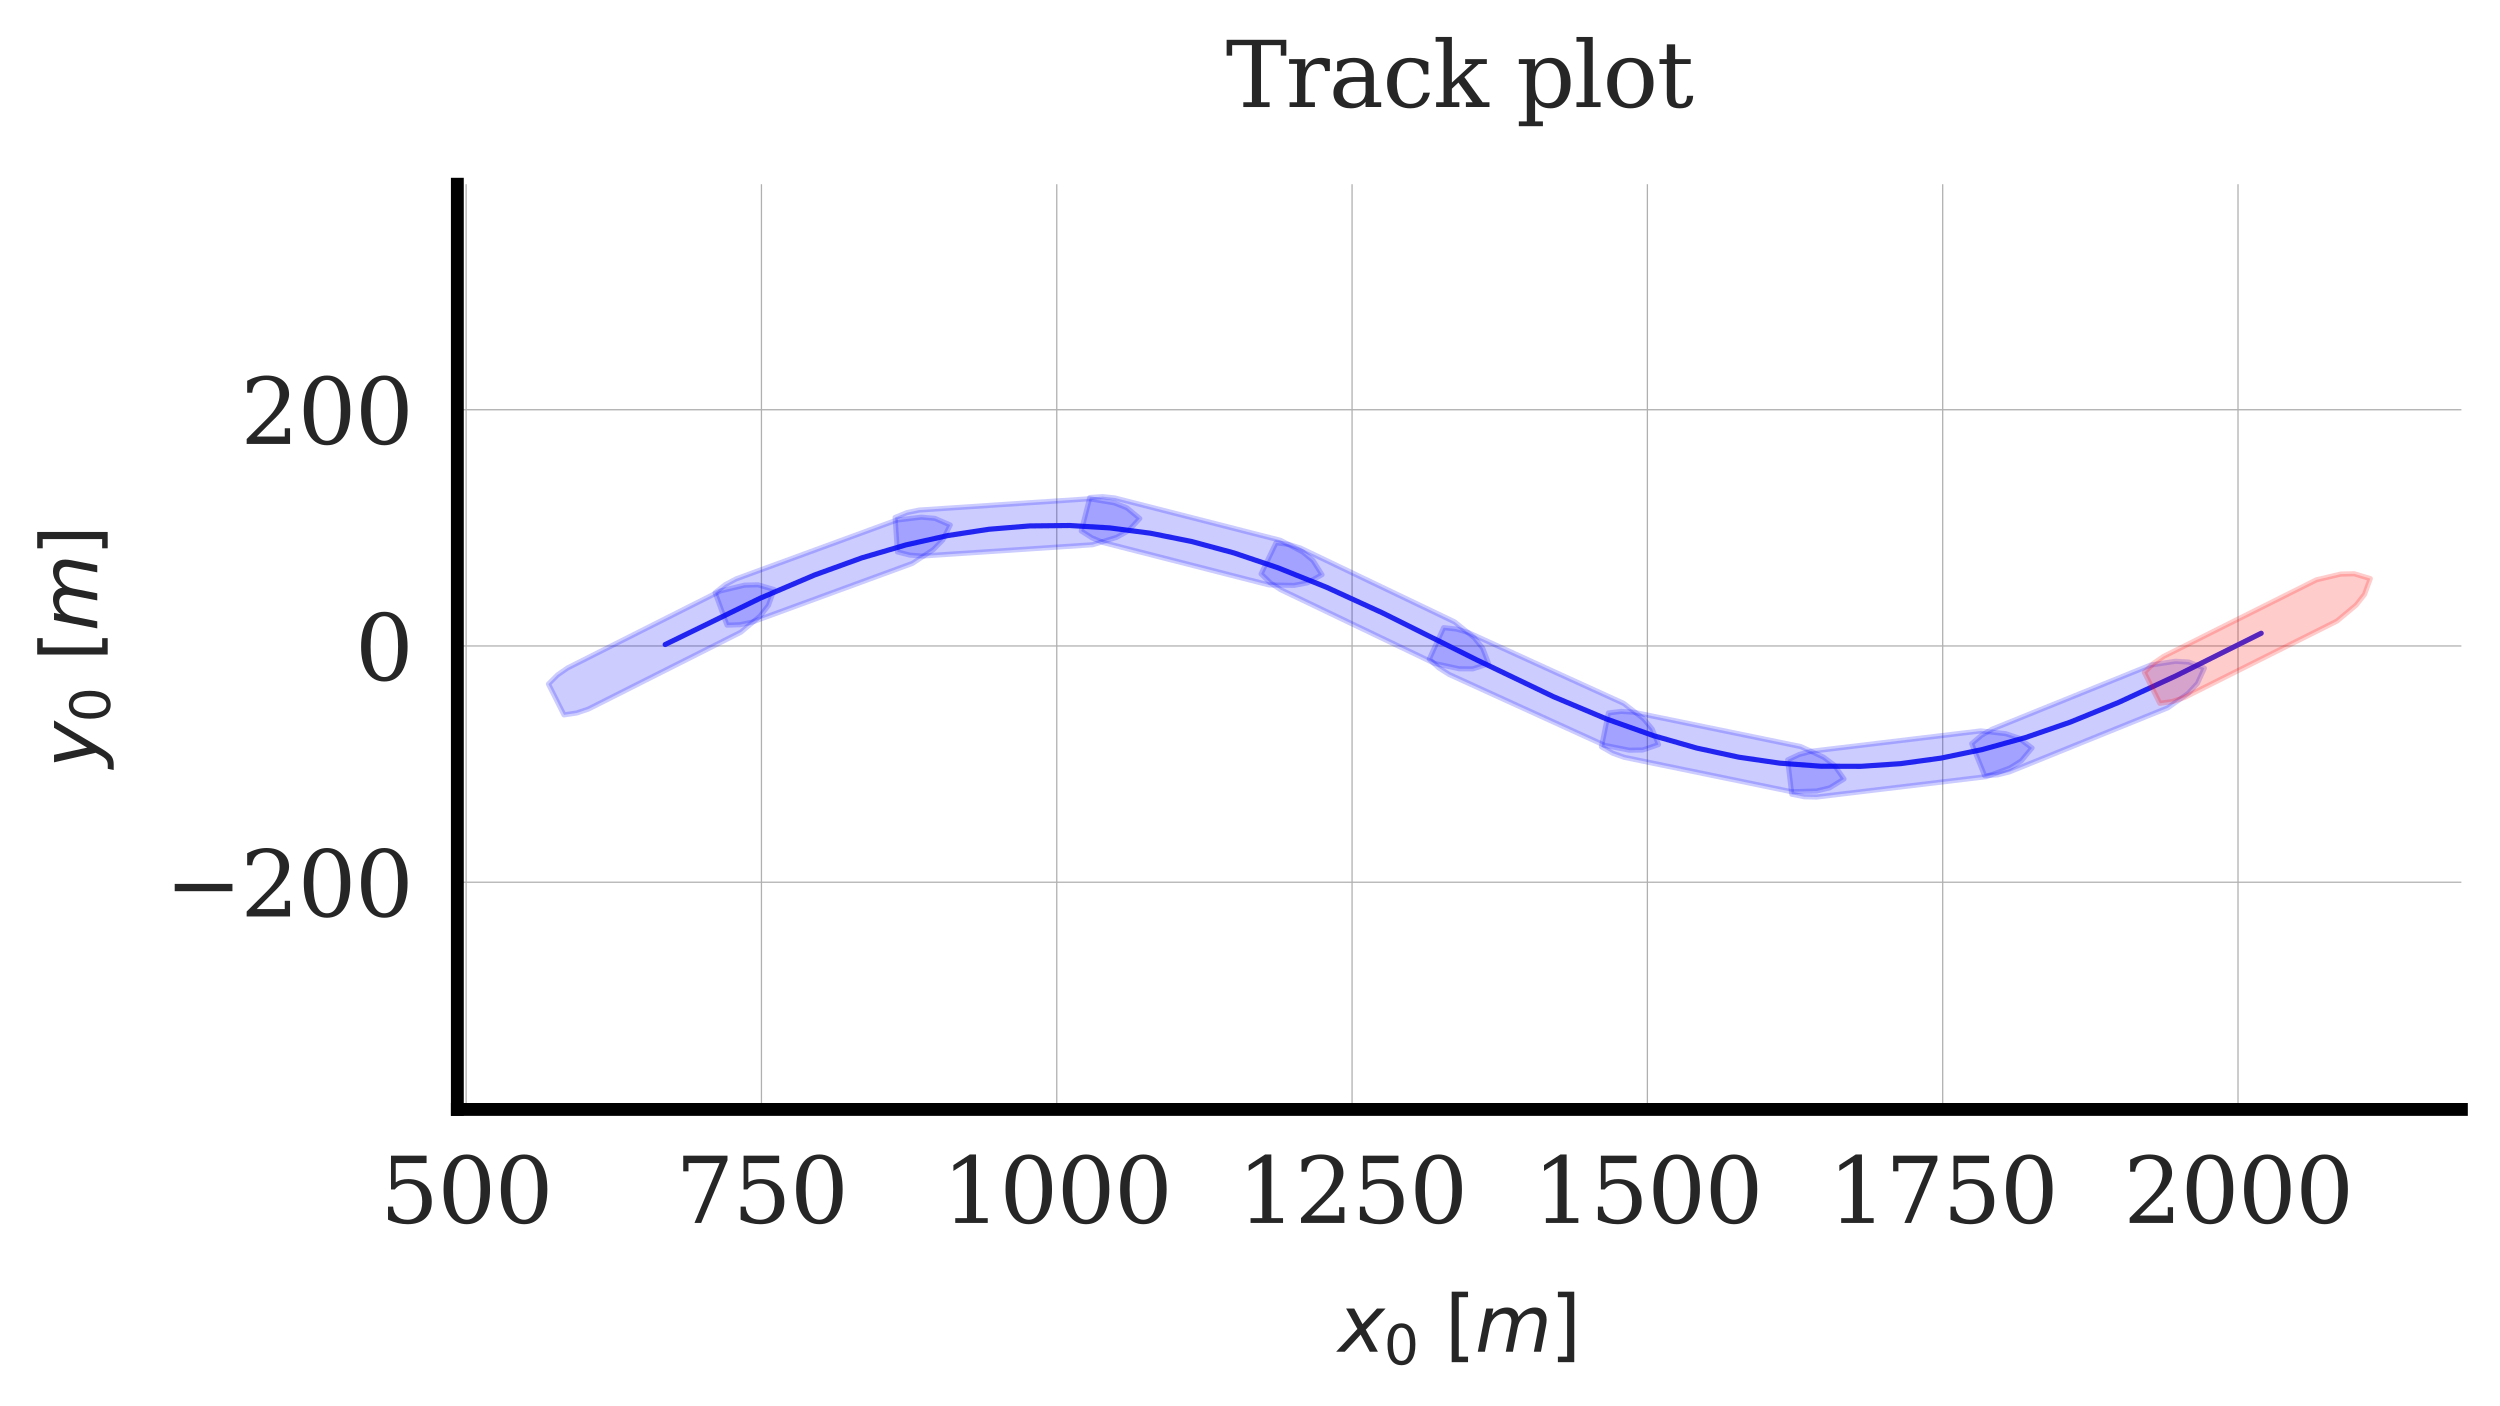 <?xml version="1.0" encoding="utf-8" standalone="no"?>
<!DOCTYPE svg PUBLIC "-//W3C//DTD SVG 1.1//EN"
  "http://www.w3.org/Graphics/SVG/1.1/DTD/svg11.dtd">
<svg xmlns:xlink="http://www.w3.org/1999/xlink" width="194.31pt" height="109.312pt" viewBox="0 0 194.31 109.312" xmlns="http://www.w3.org/2000/svg" version="1.1">
 <defs>
  <style type="text/css">*{stroke-linejoin: round; stroke-linecap: butt}</style>
 </defs>
 <g id="figure_1">
  <g id="patch_1">
   <path d="M 0 109.312 
L 194.31 109.312 
L 194.31 0 
L 0 0 
z
" style="fill: #ffffff"/>
  </g>
  <g id="axes_1">
   <g id="patch_2">
    <path d="M 35.547 86.23 
L 191.309 86.23 
L 191.309 14.319 
L 35.547 14.319 
z
" style="fill: #ffffff"/>
   </g>
   <g id="matplotlib.axis_1">
    <g id="xtick_1">
     <g id="line2d_1">
      <path d="M 36.229 86.23 
L 36.229 14.319 
" clip-path="url(#p9325d26d8f)" style="fill: none; stroke: #b0b0b0; stroke-width: 0.1; stroke-linecap: round"/>
     </g>
     <g id="line2d_2"/>
     <g id="text_1">
      <!-- 500 -->
      <g style="fill: #262626" transform="translate(29.549 95.049) scale(0.07 -0.07)">
       <defs>
        <path id="DejaVuSerif-35" d="M 3219 4666 
L 3219 4153 
L 1081 4153 
L 1081 2816 
Q 1244 2928 1461 2984 
Q 1678 3041 1947 3041 
Q 2703 3041 3140 2622 
Q 3578 2203 3578 1478 
Q 3578 738 3136 323 
Q 2694 -91 1894 -91 
Q 1572 -91 1234 -12 
Q 897 66 544 225 
L 544 1131 
L 897 1131 
Q 925 688 1179 453 
Q 1434 219 1894 219 
Q 2388 219 2653 544 
Q 2919 869 2919 1478 
Q 2919 2084 2655 2407 
Q 2391 2731 1894 2731 
Q 1613 2731 1398 2631 
Q 1184 2531 1019 2322 
L 750 2322 
L 750 4666 
L 3219 4666 
z
" transform="scale(0.016)"/>
        <path id="DejaVuSerif-30" d="M 2034 219 
Q 2513 219 2750 744 
Q 2988 1269 2988 2328 
Q 2988 3391 2750 3916 
Q 2513 4441 2034 4441 
Q 1556 4441 1318 3916 
Q 1081 3391 1081 2328 
Q 1081 1269 1318 744 
Q 1556 219 2034 219 
z
M 2034 -91 
Q 1275 -91 848 546 
Q 422 1184 422 2328 
Q 422 3475 848 4112 
Q 1275 4750 2034 4750 
Q 2797 4750 3222 4112 
Q 3647 3475 3647 2328 
Q 3647 1184 3222 546 
Q 2797 -91 2034 -91 
z
" transform="scale(0.016)"/>
       </defs>
       <use xlink:href="#DejaVuSerif-35"/>
       <use xlink:href="#DejaVuSerif-30" x="63.623"/>
       <use xlink:href="#DejaVuSerif-30" x="127.246"/>
      </g>
     </g>
    </g>
    <g id="xtick_2">
     <g id="line2d_3">
      <path d="M 59.182 86.23 
L 59.182 14.319 
" clip-path="url(#p9325d26d8f)" style="fill: none; stroke: #b0b0b0; stroke-width: 0.1; stroke-linecap: round"/>
     </g>
     <g id="line2d_4"/>
     <g id="text_2">
      <!-- 750 -->
      <g style="fill: #262626" transform="translate(52.501 95.049) scale(0.07 -0.07)">
       <defs>
        <path id="DejaVuSerif-37" d="M 3609 4347 
L 1784 0 
L 1319 0 
L 3059 4153 
L 903 4153 
L 903 3578 
L 538 3578 
L 538 4666 
L 3609 4666 
L 3609 4347 
z
" transform="scale(0.016)"/>
       </defs>
       <use xlink:href="#DejaVuSerif-37"/>
       <use xlink:href="#DejaVuSerif-35" x="63.623"/>
       <use xlink:href="#DejaVuSerif-30" x="127.246"/>
      </g>
     </g>
    </g>
    <g id="xtick_3">
     <g id="line2d_5">
      <path d="M 82.135 86.23 
L 82.135 14.319 
" clip-path="url(#p9325d26d8f)" style="fill: none; stroke: #b0b0b0; stroke-width: 0.1; stroke-linecap: round"/>
     </g>
     <g id="line2d_6"/>
     <g id="text_3">
      <!-- 1000 -->
      <g style="fill: #262626" transform="translate(73.228 95.049) scale(0.07 -0.07)">
       <defs>
        <path id="DejaVuSerif-31" d="M 909 0 
L 909 331 
L 1722 331 
L 1722 4213 
L 781 3603 
L 781 4013 
L 1919 4750 
L 2350 4750 
L 2350 331 
L 3163 331 
L 3163 0 
L 909 0 
z
" transform="scale(0.016)"/>
       </defs>
       <use xlink:href="#DejaVuSerif-31"/>
       <use xlink:href="#DejaVuSerif-30" x="63.623"/>
       <use xlink:href="#DejaVuSerif-30" x="127.246"/>
       <use xlink:href="#DejaVuSerif-30" x="190.869"/>
      </g>
     </g>
    </g>
    <g id="xtick_4">
     <g id="line2d_7">
      <path d="M 105.088 86.23 
L 105.088 14.319 
" clip-path="url(#p9325d26d8f)" style="fill: none; stroke: #b0b0b0; stroke-width: 0.1; stroke-linecap: round"/>
     </g>
     <g id="line2d_8"/>
     <g id="text_4">
      <!-- 1250 -->
      <g style="fill: #262626" transform="translate(96.18 95.049) scale(0.07 -0.07)">
       <defs>
        <path id="DejaVuSerif-32" d="M 819 3553 
L 469 3553 
L 469 4384 
Q 803 4563 1142 4656 
Q 1481 4750 1806 4750 
Q 2534 4750 2956 4397 
Q 3378 4044 3378 3438 
Q 3378 2753 2422 1800 
Q 2347 1728 2309 1691 
L 1131 513 
L 3078 513 
L 3078 1088 
L 3444 1088 
L 3444 0 
L 434 0 
L 434 341 
L 1850 1753 
Q 2319 2222 2519 2614 
Q 2719 3006 2719 3438 
Q 2719 3909 2473 4175 
Q 2228 4441 1797 4441 
Q 1350 4441 1106 4219 
Q 863 3997 819 3553 
z
" transform="scale(0.016)"/>
       </defs>
       <use xlink:href="#DejaVuSerif-31"/>
       <use xlink:href="#DejaVuSerif-32" x="63.623"/>
       <use xlink:href="#DejaVuSerif-35" x="127.246"/>
       <use xlink:href="#DejaVuSerif-30" x="190.869"/>
      </g>
     </g>
    </g>
    <g id="xtick_5">
     <g id="line2d_9">
      <path d="M 128.041 86.23 
L 128.041 14.319 
" clip-path="url(#p9325d26d8f)" style="fill: none; stroke: #b0b0b0; stroke-width: 0.1; stroke-linecap: round"/>
     </g>
     <g id="line2d_10"/>
     <g id="text_5">
      <!-- 1500 -->
      <g style="fill: #262626" transform="translate(119.133 95.049) scale(0.07 -0.07)">
       <use xlink:href="#DejaVuSerif-31"/>
       <use xlink:href="#DejaVuSerif-35" x="63.623"/>
       <use xlink:href="#DejaVuSerif-30" x="127.246"/>
       <use xlink:href="#DejaVuSerif-30" x="190.869"/>
      </g>
     </g>
    </g>
    <g id="xtick_6">
     <g id="line2d_11">
      <path d="M 150.994 86.23 
L 150.994 14.319 
" clip-path="url(#p9325d26d8f)" style="fill: none; stroke: #b0b0b0; stroke-width: 0.1; stroke-linecap: round"/>
     </g>
     <g id="line2d_12"/>
     <g id="text_6">
      <!-- 1750 -->
      <g style="fill: #262626" transform="translate(142.086 95.049) scale(0.07 -0.07)">
       <use xlink:href="#DejaVuSerif-31"/>
       <use xlink:href="#DejaVuSerif-37" x="63.623"/>
       <use xlink:href="#DejaVuSerif-35" x="127.246"/>
       <use xlink:href="#DejaVuSerif-30" x="190.869"/>
      </g>
     </g>
    </g>
    <g id="xtick_7">
     <g id="line2d_13">
      <path d="M 173.947 86.23 
L 173.947 14.319 
" clip-path="url(#p9325d26d8f)" style="fill: none; stroke: #b0b0b0; stroke-width: 0.1; stroke-linecap: round"/>
     </g>
     <g id="line2d_14"/>
     <g id="text_7">
      <!-- 2000 -->
      <g style="fill: #262626" transform="translate(165.039 95.049) scale(0.07 -0.07)">
       <use xlink:href="#DejaVuSerif-32"/>
       <use xlink:href="#DejaVuSerif-30" x="63.623"/>
       <use xlink:href="#DejaVuSerif-30" x="127.246"/>
       <use xlink:href="#DejaVuSerif-30" x="190.869"/>
      </g>
     </g>
    </g>
    <g id="text_8">
     <!-- $x_0$ $[m]$ -->
     <g style="fill: #262626" transform="translate(104.008 105.064) scale(0.06 -0.06)">
      <defs>
       <path id="DejaVuSans-Oblique-78" d="M 3841 3500 
L 2234 1784 
L 3219 0 
L 2559 0 
L 1819 1388 
L 531 0 
L -166 0 
L 1556 1844 
L 641 3500 
L 1300 3500 
L 1972 2234 
L 3144 3500 
L 3841 3500 
z
" transform="scale(0.016)"/>
       <path id="DejaVuSans-30" d="M 2034 4250 
Q 1547 4250 1301 3770 
Q 1056 3291 1056 2328 
Q 1056 1369 1301 889 
Q 1547 409 2034 409 
Q 2525 409 2770 889 
Q 3016 1369 3016 2328 
Q 3016 3291 2770 3770 
Q 2525 4250 2034 4250 
z
M 2034 4750 
Q 2819 4750 3233 4129 
Q 3647 3509 3647 2328 
Q 3647 1150 3233 529 
Q 2819 -91 2034 -91 
Q 1250 -91 836 529 
Q 422 1150 422 2328 
Q 422 3509 836 4129 
Q 1250 4750 2034 4750 
z
" transform="scale(0.016)"/>
       <path id="DejaVuSerif-20" transform="scale(0.016)"/>
       <path id="DejaVuSans-5b" d="M 550 4863 
L 1875 4863 
L 1875 4416 
L 1125 4416 
L 1125 -397 
L 1875 -397 
L 1875 -844 
L 550 -844 
L 550 4863 
z
" transform="scale(0.016)"/>
       <path id="DejaVuSans-Oblique-6d" d="M 5747 2113 
L 5338 0 
L 4763 0 
L 5166 2094 
Q 5191 2228 5203 2325 
Q 5216 2422 5216 2491 
Q 5216 2772 5059 2928 
Q 4903 3084 4622 3084 
Q 4203 3084 3875 2770 
Q 3547 2456 3450 1953 
L 3066 0 
L 2491 0 
L 2900 2094 
Q 2925 2209 2937 2307 
Q 2950 2406 2950 2484 
Q 2950 2769 2794 2926 
Q 2638 3084 2363 3084 
Q 1938 3084 1609 2770 
Q 1281 2456 1184 1953 
L 800 0 
L 225 0 
L 909 3500 
L 1484 3500 
L 1375 2956 
Q 1609 3263 1923 3423 
Q 2238 3584 2597 3584 
Q 2978 3584 3223 3384 
Q 3469 3184 3519 2828 
Q 3781 3197 4126 3390 
Q 4472 3584 4856 3584 
Q 5306 3584 5551 3325 
Q 5797 3066 5797 2591 
Q 5797 2488 5784 2364 
Q 5772 2241 5747 2113 
z
" transform="scale(0.016)"/>
       <path id="DejaVuSans-5d" d="M 1947 4863 
L 1947 -844 
L 622 -844 
L 622 -397 
L 1369 -397 
L 1369 4416 
L 622 4416 
L 622 4863 
L 1947 4863 
z
" transform="scale(0.016)"/>
      </defs>
      <use xlink:href="#DejaVuSans-Oblique-78" transform="translate(0 0.016)"/>
      <use xlink:href="#DejaVuSans-30" transform="translate(59.18 -16.391) scale(0.7)"/>
      <use xlink:href="#DejaVuSerif-20" transform="translate(106.45 0.016)"/>
      <use xlink:href="#DejaVuSans-5b" transform="translate(138.237 0.016)"/>
      <use xlink:href="#DejaVuSans-Oblique-6d" transform="translate(177.251 0.016)"/>
      <use xlink:href="#DejaVuSans-5d" transform="translate(274.663 0.016)"/>
     </g>
    </g>
   </g>
   <g id="matplotlib.axis_2">
    <g id="ytick_1">
     <g id="line2d_15">
      <path d="M 35.547 68.571 
L 191.309 68.571 
" clip-path="url(#p9325d26d8f)" style="fill: none; stroke: #b0b0b0; stroke-width: 0.1; stroke-linecap: round"/>
     </g>
     <g id="line2d_16"/>
     <g id="text_9">
      <!-- −200 -->
      <g style="fill: #262626" transform="translate(12.82 71.23) scale(0.07 -0.07)">
       <defs>
        <path id="DejaVuSerif-2212" d="M 678 2259 
L 4684 2259 
L 4684 1753 
L 678 1753 
L 678 2259 
z
" transform="scale(0.016)"/>
       </defs>
       <use xlink:href="#DejaVuSerif-2212"/>
       <use xlink:href="#DejaVuSerif-32" x="83.789"/>
       <use xlink:href="#DejaVuSerif-30" x="147.412"/>
       <use xlink:href="#DejaVuSerif-30" x="211.035"/>
      </g>
     </g>
    </g>
    <g id="ytick_2">
     <g id="line2d_17">
      <path d="M 35.547 50.208 
L 191.309 50.208 
" clip-path="url(#p9325d26d8f)" style="fill: none; stroke: #b0b0b0; stroke-width: 0.1; stroke-linecap: round"/>
     </g>
     <g id="line2d_18"/>
     <g id="text_10">
      <!-- 0 -->
      <g style="fill: #262626" transform="translate(27.594 52.868) scale(0.07 -0.07)">
       <use xlink:href="#DejaVuSerif-30"/>
      </g>
     </g>
    </g>
    <g id="ytick_3">
     <g id="line2d_19">
      <path d="M 35.547 31.846 
L 191.309 31.846 
" clip-path="url(#p9325d26d8f)" style="fill: none; stroke: #b0b0b0; stroke-width: 0.1; stroke-linecap: round"/>
     </g>
     <g id="line2d_20"/>
     <g id="text_11">
      <!-- 200 -->
      <g style="fill: #262626" transform="translate(18.686 34.505) scale(0.07 -0.07)">
       <use xlink:href="#DejaVuSerif-32"/>
       <use xlink:href="#DejaVuSerif-30" x="63.623"/>
       <use xlink:href="#DejaVuSerif-30" x="127.246"/>
      </g>
     </g>
    </g>
    <g id="text_12">
     <!-- $y_0$ $[m]$ -->
     <g style="fill: #262626" transform="translate(7.56 59.694) rotate(-90) scale(0.06 -0.06)">
      <defs>
       <path id="DejaVuSans-Oblique-79" d="M 1588 -325 
Q 1188 -997 936 -1164 
Q 684 -1331 294 -1331 
L -159 -1331 
L -63 -850 
L 269 -850 
Q 509 -850 678 -719 
Q 847 -588 1056 -206 
L 1234 128 
L 459 3500 
L 1069 3500 
L 1650 819 
L 3256 3500 
L 3859 3500 
L 1588 -325 
z
" transform="scale(0.016)"/>
      </defs>
      <use xlink:href="#DejaVuSans-Oblique-79" transform="translate(0 0.016)"/>
      <use xlink:href="#DejaVuSans-30" transform="translate(59.18 -16.391) scale(0.7)"/>
      <use xlink:href="#DejaVuSerif-20" transform="translate(106.45 0.016)"/>
      <use xlink:href="#DejaVuSans-5b" transform="translate(138.237 0.016)"/>
      <use xlink:href="#DejaVuSans-Oblique-6d" transform="translate(177.251 0.016)"/>
      <use xlink:href="#DejaVuSans-5d" transform="translate(274.663 0.016)"/>
     </g>
    </g>
   </g>
   <g id="line2d_21">
    <path d="M 51.7 50.095 
L 59.087 46.494 
L 63.309 44.691 
L 66.985 43.359 
L 70.411 42.353 
L 73.674 41.624 
L 76.866 41.136 
L 80.029 40.877 
L 83.146 40.845 
L 86.257 41.031 
L 89.403 41.442 
L 92.626 42.089 
L 95.908 42.976 
L 99.345 44.136 
L 103.079 45.634 
L 107.459 47.64 
L 114.814 51.307 
L 120.742 54.149 
L 124.869 55.885 
L 128.5 57.174 
L 131.877 58.143 
L 135.145 58.851 
L 138.341 59.317 
L 141.506 59.553 
L 144.622 59.563 
L 147.732 59.353 
L 150.876 58.921 
L 154.094 58.252 
L 157.425 57.328 
L 160.907 56.128 
L 164.685 54.586 
L 169.209 52.487 
L 175.749 49.218 
L 175.749 49.218 
" clip-path="url(#p9325d26d8f)" style="fill: none; stroke: #2a2eec; stroke-width: 0.4; stroke-linecap: round"/>
   </g>
   <g id="patch_3">
    <path d="M 35.547 86.23 
L 35.547 14.319 
" style="fill: none; stroke: #000000; stroke-linejoin: miter; stroke-linecap: square"/>
   </g>
   <g id="patch_4">
    <path d="M 35.547 86.23 
L 191.309 86.23 
" style="fill: none; stroke: #000000; stroke-linejoin: miter; stroke-linecap: square"/>
   </g>
   <g id="text_13">
    <!-- Track plot -->
    <g style="fill: #262626" transform="translate(95.267 8.319) scale(0.07 -0.07)">
     <defs>
      <path id="DejaVuSerif-54" d="M 1222 0 
L 1222 331 
L 1819 331 
L 1819 4294 
L 447 4294 
L 447 3566 
L 63 3566 
L 63 4666 
L 4206 4666 
L 4206 3566 
L 3822 3566 
L 3822 4294 
L 2450 4294 
L 2450 331 
L 3047 331 
L 3047 0 
L 1222 0 
z
" transform="scale(0.016)"/>
      <path id="DejaVuSerif-72" d="M 3059 3328 
L 3059 2497 
L 2728 2497 
Q 2713 2744 2591 2866 
Q 2469 2988 2234 2988 
Q 1809 2988 1582 2694 
Q 1356 2400 1356 1850 
L 1356 331 
L 2022 331 
L 2022 0 
L 263 0 
L 263 331 
L 781 331 
L 781 2994 
L 231 2994 
L 231 3322 
L 1356 3322 
L 1356 2731 
Q 1525 3078 1790 3245 
Q 2056 3413 2438 3413 
Q 2578 3413 2733 3391 
Q 2888 3369 3059 3328 
z
" transform="scale(0.016)"/>
      <path id="DejaVuSerif-61" d="M 2547 1044 
L 2547 1747 
L 1806 1747 
Q 1378 1747 1168 1562 
Q 959 1378 959 997 
Q 959 650 1171 447 
Q 1384 244 1747 244 
Q 2106 244 2326 466 
Q 2547 688 2547 1044 
z
M 3122 2075 
L 3122 331 
L 3634 331 
L 3634 0 
L 2547 0 
L 2547 359 
Q 2356 128 2106 18 
Q 1856 -91 1522 -91 
Q 969 -91 644 203 
Q 319 497 319 997 
Q 319 1513 691 1797 
Q 1063 2081 1741 2081 
L 2547 2081 
L 2547 2309 
Q 2547 2688 2317 2895 
Q 2088 3103 1672 3103 
Q 1328 3103 1125 2947 
Q 922 2791 872 2484 
L 575 2484 
L 575 3156 
Q 875 3284 1158 3348 
Q 1441 3413 1709 3413 
Q 2400 3413 2761 3070 
Q 3122 2728 3122 2075 
z
" transform="scale(0.016)"/>
      <path id="DejaVuSerif-63" d="M 3291 997 
Q 3169 466 2822 187 
Q 2475 -91 1925 -91 
Q 1200 -91 759 389 
Q 319 869 319 1663 
Q 319 2459 759 2936 
Q 1200 3413 1925 3413 
Q 2241 3413 2553 3339 
Q 2866 3266 3181 3116 
L 3181 2266 
L 2847 2266 
Q 2781 2703 2561 2903 
Q 2341 3103 1931 3103 
Q 1466 3103 1228 2742 
Q 991 2381 991 1663 
Q 991 944 1227 581 
Q 1463 219 1931 219 
Q 2303 219 2525 412 
Q 2747 606 2828 997 
L 3291 997 
z
" transform="scale(0.016)"/>
      <path id="DejaVuSerif-6b" d="M 1831 0 
L 219 0 
L 219 331 
L 738 331 
L 738 4531 
L 184 4531 
L 184 4863 
L 1313 4863 
L 1313 1697 
L 2713 2988 
L 2234 2988 
L 2234 3322 
L 3738 3322 
L 3738 2988 
L 3169 2988 
L 2181 2075 
L 3444 331 
L 3922 331 
L 3922 0 
L 2284 0 
L 2284 331 
L 2759 331 
L 1766 1697 
L 1313 1275 
L 1313 331 
L 1831 331 
L 1831 0 
z
" transform="scale(0.016)"/>
      <path id="DejaVuSerif-70" d="M 1313 1825 
L 1313 1497 
Q 1313 897 1542 583 
Q 1772 269 2209 269 
Q 2650 269 2876 622 
Q 3103 975 3103 1663 
Q 3103 2353 2876 2703 
Q 2650 3053 2209 3053 
Q 1772 3053 1542 2737 
Q 1313 2422 1313 1825 
z
M 738 2988 
L 184 2988 
L 184 3322 
L 1313 3322 
L 1313 2803 
Q 1481 3116 1742 3264 
Q 2003 3413 2388 3413 
Q 3000 3413 3387 2928 
Q 3775 2444 3775 1663 
Q 3775 881 3387 395 
Q 3000 -91 2388 -91 
Q 2003 -91 1742 57 
Q 1481 206 1313 519 
L 1313 -997 
L 1856 -997 
L 1856 -1331 
L 184 -1331 
L 184 -997 
L 738 -997 
L 738 2988 
z
" transform="scale(0.016)"/>
      <path id="DejaVuSerif-6c" d="M 1313 331 
L 1856 331 
L 1856 0 
L 184 0 
L 184 331 
L 738 331 
L 738 4531 
L 184 4531 
L 184 4863 
L 1313 4863 
L 1313 331 
z
" transform="scale(0.016)"/>
      <path id="DejaVuSerif-6f" d="M 1925 219 
Q 2388 219 2623 584 
Q 2859 950 2859 1663 
Q 2859 2375 2623 2739 
Q 2388 3103 1925 3103 
Q 1463 3103 1227 2739 
Q 991 2375 991 1663 
Q 991 950 1228 584 
Q 1466 219 1925 219 
z
M 1925 -91 
Q 1200 -91 759 389 
Q 319 869 319 1663 
Q 319 2456 758 2934 
Q 1197 3413 1925 3413 
Q 2653 3413 3092 2934 
Q 3531 2456 3531 1663 
Q 3531 869 3092 389 
Q 2653 -91 1925 -91 
z
" transform="scale(0.016)"/>
      <path id="DejaVuSerif-74" d="M 691 2988 
L 184 2988 
L 184 3322 
L 691 3322 
L 691 4353 
L 1269 4353 
L 1269 3322 
L 2350 3322 
L 2350 2988 
L 1269 2988 
L 1269 878 
Q 1269 456 1350 337 
Q 1431 219 1650 219 
Q 1875 219 1978 351 
Q 2081 484 2088 781 
L 2522 781 
Q 2497 328 2275 118 
Q 2053 -91 1600 -91 
Q 1103 -91 897 129 
Q 691 350 691 878 
L 691 2988 
z
" transform="scale(0.016)"/>
     </defs>
     <use xlink:href="#DejaVuSerif-54"/>
     <use xlink:href="#DejaVuSerif-72" x="66.699"/>
     <use xlink:href="#DejaVuSerif-61" x="114.502"/>
     <use xlink:href="#DejaVuSerif-63" x="174.121"/>
     <use xlink:href="#DejaVuSerif-6b" x="230.127"/>
     <use xlink:href="#DejaVuSerif-20" x="290.723"/>
     <use xlink:href="#DejaVuSerif-70" x="322.51"/>
     <use xlink:href="#DejaVuSerif-6c" x="386.523"/>
     <use xlink:href="#DejaVuSerif-6f" x="418.506"/>
     <use xlink:href="#DejaVuSerif-74" x="478.711"/>
    </g>
   </g>
   <g id="line2d_22">
    <path d="M 60.169 45.825 
L 58.919 45.453 
L 57.871 45.48 
L 55.976 45.935 
L 44.12 51.913 
L 43.333 52.459 
L 42.627 53.166 
L 43.836 55.564 
L 44.824 55.417 
L 45.732 55.11 
L 57.588 49.132 
L 59.08 47.878 
L 59.725 47.052 
L 60.169 45.825 
" clip-path="url(#p9325d26d8f)" style="fill: none; stroke: #0000ff; stroke-opacity: 0.2; stroke-width: 0.4; stroke-linecap: round"/>
   </g>
   <g id="patch_5">
    <path d="M 60.169 45.825 
L 58.919 45.453 
L 57.871 45.48 
L 55.976 45.935 
L 44.12 51.913 
L 43.333 52.459 
L 42.627 53.166 
L 43.836 55.564 
L 44.824 55.417 
L 45.732 55.11 
L 57.588 49.132 
L 59.08 47.878 
L 59.725 47.052 
z
" clip-path="url(#p9325d26d8f)" style="fill: #0000ff; opacity: 0.2"/>
   </g>
   <g id="line2d_23">
    <path d="M 73.857 40.805 
L 72.658 40.29 
L 71.614 40.196 
L 69.679 40.428 
L 57.211 44.994 
L 56.366 45.446 
L 55.583 46.067 
L 56.507 48.588 
L 57.505 48.556 
L 58.442 48.356 
L 70.91 43.79 
L 72.537 42.718 
L 73.274 41.971 
L 73.857 40.805 
" clip-path="url(#p9325d26d8f)" style="fill: none; stroke: #0000ff; stroke-opacity: 0.2; stroke-width: 0.4; stroke-linecap: round"/>
   </g>
   <g id="patch_6">
    <path d="M 73.857 40.805 
L 72.658 40.29 
L 71.614 40.196 
L 69.679 40.428 
L 57.211 44.994 
L 56.366 45.446 
L 55.583 46.067 
L 56.507 48.588 
L 57.505 48.556 
L 58.442 48.356 
L 70.91 43.79 
L 72.537 42.718 
L 73.274 41.971 
z
" clip-path="url(#p9325d26d8f)" style="fill: #0000ff; opacity: 0.2"/>
   </g>
   <g id="line2d_24">
    <path d="M 88.587 40.3 
L 87.581 39.469 
L 86.606 39.086 
L 84.683 38.765 
L 71.435 39.645 
L 70.497 39.842 
L 69.572 40.217 
L 69.75 42.897 
L 70.717 43.146 
L 71.672 43.218 
L 84.92 42.338 
L 86.783 41.765 
L 87.7 41.256 
L 88.587 40.3 
" clip-path="url(#p9325d26d8f)" style="fill: none; stroke: #0000ff; stroke-opacity: 0.2; stroke-width: 0.4; stroke-linecap: round"/>
   </g>
   <g id="patch_7">
    <path d="M 88.587 40.3 
L 87.581 39.469 
L 86.606 39.086 
L 84.683 38.765 
L 71.435 39.645 
L 70.497 39.842 
L 69.572 40.217 
L 69.75 42.897 
L 70.717 43.146 
L 71.672 43.218 
L 84.92 42.338 
L 86.783 41.765 
L 87.7 41.256 
z
" clip-path="url(#p9325d26d8f)" style="fill: #0000ff; opacity: 0.2"/>
   </g>
   <g id="line2d_25">
    <path d="M 102.75 44.668 
L 102.053 43.566 
L 101.245 42.898 
L 99.518 41.994 
L 86.654 38.705 
L 85.702 38.601 
L 84.705 38.669 
L 84.04 41.271 
L 84.882 41.809 
L 85.767 42.174 
L 98.631 45.463 
L 100.58 45.499 
L 101.61 45.301 
L 102.75 44.668 
" clip-path="url(#p9325d26d8f)" style="fill: none; stroke: #0000ff; stroke-opacity: 0.2; stroke-width: 0.4; stroke-linecap: round"/>
   </g>
   <g id="patch_8">
    <path d="M 102.75 44.668 
L 102.053 43.566 
L 101.245 42.898 
L 99.518 41.994 
L 86.654 38.705 
L 85.702 38.601 
L 84.705 38.669 
L 84.04 41.271 
L 84.882 41.809 
L 85.767 42.174 
L 98.631 45.463 
L 100.58 45.499 
L 101.61 45.301 
z
" clip-path="url(#p9325d26d8f)" style="fill: #0000ff; opacity: 0.2"/>
   </g>
   <g id="line2d_26">
    <path d="M 115.706 51.589 
L 115.237 50.372 
L 114.575 49.559 
L 113.058 48.336 
L 101.082 42.602 
L 100.169 42.313 
L 99.178 42.186 
L 98.018 44.608 
L 98.738 45.301 
L 99.536 45.831 
L 111.511 51.566 
L 113.415 51.981 
L 114.464 51.987 
L 115.706 51.589 
" clip-path="url(#p9325d26d8f)" style="fill: none; stroke: #0000ff; stroke-opacity: 0.2; stroke-width: 0.4; stroke-linecap: round"/>
   </g>
   <g id="patch_9">
    <path d="M 115.706 51.589 
L 115.237 50.372 
L 114.575 49.559 
L 113.058 48.336 
L 101.082 42.602 
L 100.169 42.313 
L 99.178 42.186 
L 98.018 44.608 
L 98.738 45.301 
L 99.536 45.831 
L 111.511 51.566 
L 113.415 51.981 
L 114.464 51.987 
z
" clip-path="url(#p9325d26d8f)" style="fill: #0000ff; opacity: 0.2"/>
   </g>
   <g id="line2d_27">
    <path d="M 128.907 57.872 
L 128.415 56.664 
L 127.738 55.864 
L 126.198 54.67 
L 114.116 49.163 
L 113.197 48.892 
L 112.204 48.784 
L 111.09 51.227 
L 111.823 51.906 
L 112.631 52.421 
L 124.713 57.928 
L 126.624 58.307 
L 127.673 58.293 
L 128.907 57.872 
" clip-path="url(#p9325d26d8f)" style="fill: none; stroke: #0000ff; stroke-opacity: 0.2; stroke-width: 0.4; stroke-linecap: round"/>
   </g>
   <g id="patch_10">
    <path d="M 128.907 57.872 
L 128.415 56.664 
L 127.738 55.864 
L 126.198 54.67 
L 114.116 49.163 
L 113.197 48.892 
L 112.204 48.784 
L 111.09 51.227 
L 111.823 51.906 
L 112.631 52.421 
L 124.713 57.928 
L 126.624 58.307 
L 127.673 58.293 
z
" clip-path="url(#p9325d26d8f)" style="fill: #0000ff; opacity: 0.2"/>
   </g>
   <g id="line2d_28">
    <path d="M 143.322 60.546 
L 142.573 59.478 
L 141.734 58.849 
L 139.966 58.028 
L 126.961 55.355 
L 126.005 55.295 
L 125.013 55.411 
L 124.472 58.042 
L 125.338 58.539 
L 126.24 58.862 
L 139.245 61.536 
L 141.194 61.479 
L 142.213 61.232 
L 143.322 60.546 
" clip-path="url(#p9325d26d8f)" style="fill: none; stroke: #0000ff; stroke-opacity: 0.2; stroke-width: 0.4; stroke-linecap: round"/>
   </g>
   <g id="patch_11">
    <path d="M 143.322 60.546 
L 142.573 59.478 
L 141.734 58.849 
L 139.966 58.028 
L 126.961 55.355 
L 126.005 55.295 
L 125.013 55.411 
L 124.472 58.042 
L 125.338 58.539 
L 126.24 58.862 
L 139.245 61.536 
L 141.194 61.479 
L 142.213 61.232 
z
" clip-path="url(#p9325d26d8f)" style="fill: #0000ff; opacity: 0.2"/>
   </g>
   <g id="line2d_29">
    <path d="M 157.937 58.134 
L 156.889 57.358 
L 155.894 57.027 
L 153.957 56.809 
L 140.774 58.393 
L 139.848 58.64 
L 138.944 59.064 
L 139.264 61.73 
L 140.243 61.928 
L 141.201 61.948 
L 154.384 60.364 
L 156.214 59.693 
L 157.102 59.136 
L 157.937 58.134 
" clip-path="url(#p9325d26d8f)" style="fill: none; stroke: #0000ff; stroke-opacity: 0.2; stroke-width: 0.4; stroke-linecap: round"/>
   </g>
   <g id="patch_12">
    <path d="M 157.937 58.134 
L 156.889 57.358 
L 155.894 57.027 
L 153.957 56.809 
L 140.774 58.393 
L 139.848 58.64 
L 138.944 59.064 
L 139.264 61.73 
L 140.243 61.928 
L 141.201 61.948 
L 154.384 60.364 
L 156.214 59.693 
L 157.102 59.136 
z
" clip-path="url(#p9325d26d8f)" style="fill: #0000ff; opacity: 0.2"/>
   </g>
   <g id="line2d_30">
    <path d="M 171.335 51.931 
L 170.12 51.457 
L 169.073 51.397 
L 167.147 51.694 
L 154.839 56.674 
L 154.01 57.154 
L 153.248 57.8 
L 154.255 60.29 
L 155.252 60.225 
L 156.182 59.993 
L 168.49 55.013 
L 170.081 53.887 
L 170.792 53.116 
L 171.335 51.931 
" clip-path="url(#p9325d26d8f)" style="fill: none; stroke: #0000ff; stroke-opacity: 0.2; stroke-width: 0.4; stroke-linecap: round"/>
   </g>
   <g id="patch_13">
    <path d="M 171.335 51.931 
L 170.12 51.457 
L 169.073 51.397 
L 167.147 51.694 
L 154.839 56.674 
L 154.01 57.154 
L 153.248 57.8 
L 154.255 60.29 
L 155.252 60.225 
L 156.182 59.993 
L 168.49 55.013 
L 170.081 53.887 
L 170.792 53.116 
z
" clip-path="url(#p9325d26d8f)" style="fill: #0000ff; opacity: 0.2"/>
   </g>
   <g id="line2d_31">
    <path d="M 184.229 44.971 
L 182.98 44.595 
L 181.932 44.62 
L 180.036 45.069 
L 168.164 51.016 
L 167.376 51.561 
L 166.668 52.265 
L 167.871 54.666 
L 168.859 54.522 
L 169.767 54.217 
L 181.639 48.271 
L 183.135 47.021 
L 183.782 46.196 
L 184.229 44.971 
" clip-path="url(#p9325d26d8f)" style="fill: none; stroke: #ff0000; stroke-opacity: 0.2; stroke-width: 0.4; stroke-linecap: round"/>
   </g>
   <g id="patch_14">
    <path d="M 184.229 44.971 
L 182.98 44.595 
L 181.932 44.62 
L 180.036 45.069 
L 168.164 51.016 
L 167.376 51.561 
L 166.668 52.265 
L 167.871 54.666 
L 168.859 54.522 
L 169.767 54.217 
L 181.639 48.271 
L 183.135 47.021 
L 183.782 46.196 
z
" clip-path="url(#p9325d26d8f)" style="fill: #ff0000; opacity: 0.2"/>
   </g>
  </g>
 </g>
 <defs>
  <clipPath id="p9325d26d8f">
   <rect x="35.547" y="14.319" width="155.762" height="71.911"/>
  </clipPath>
 </defs>
</svg>
